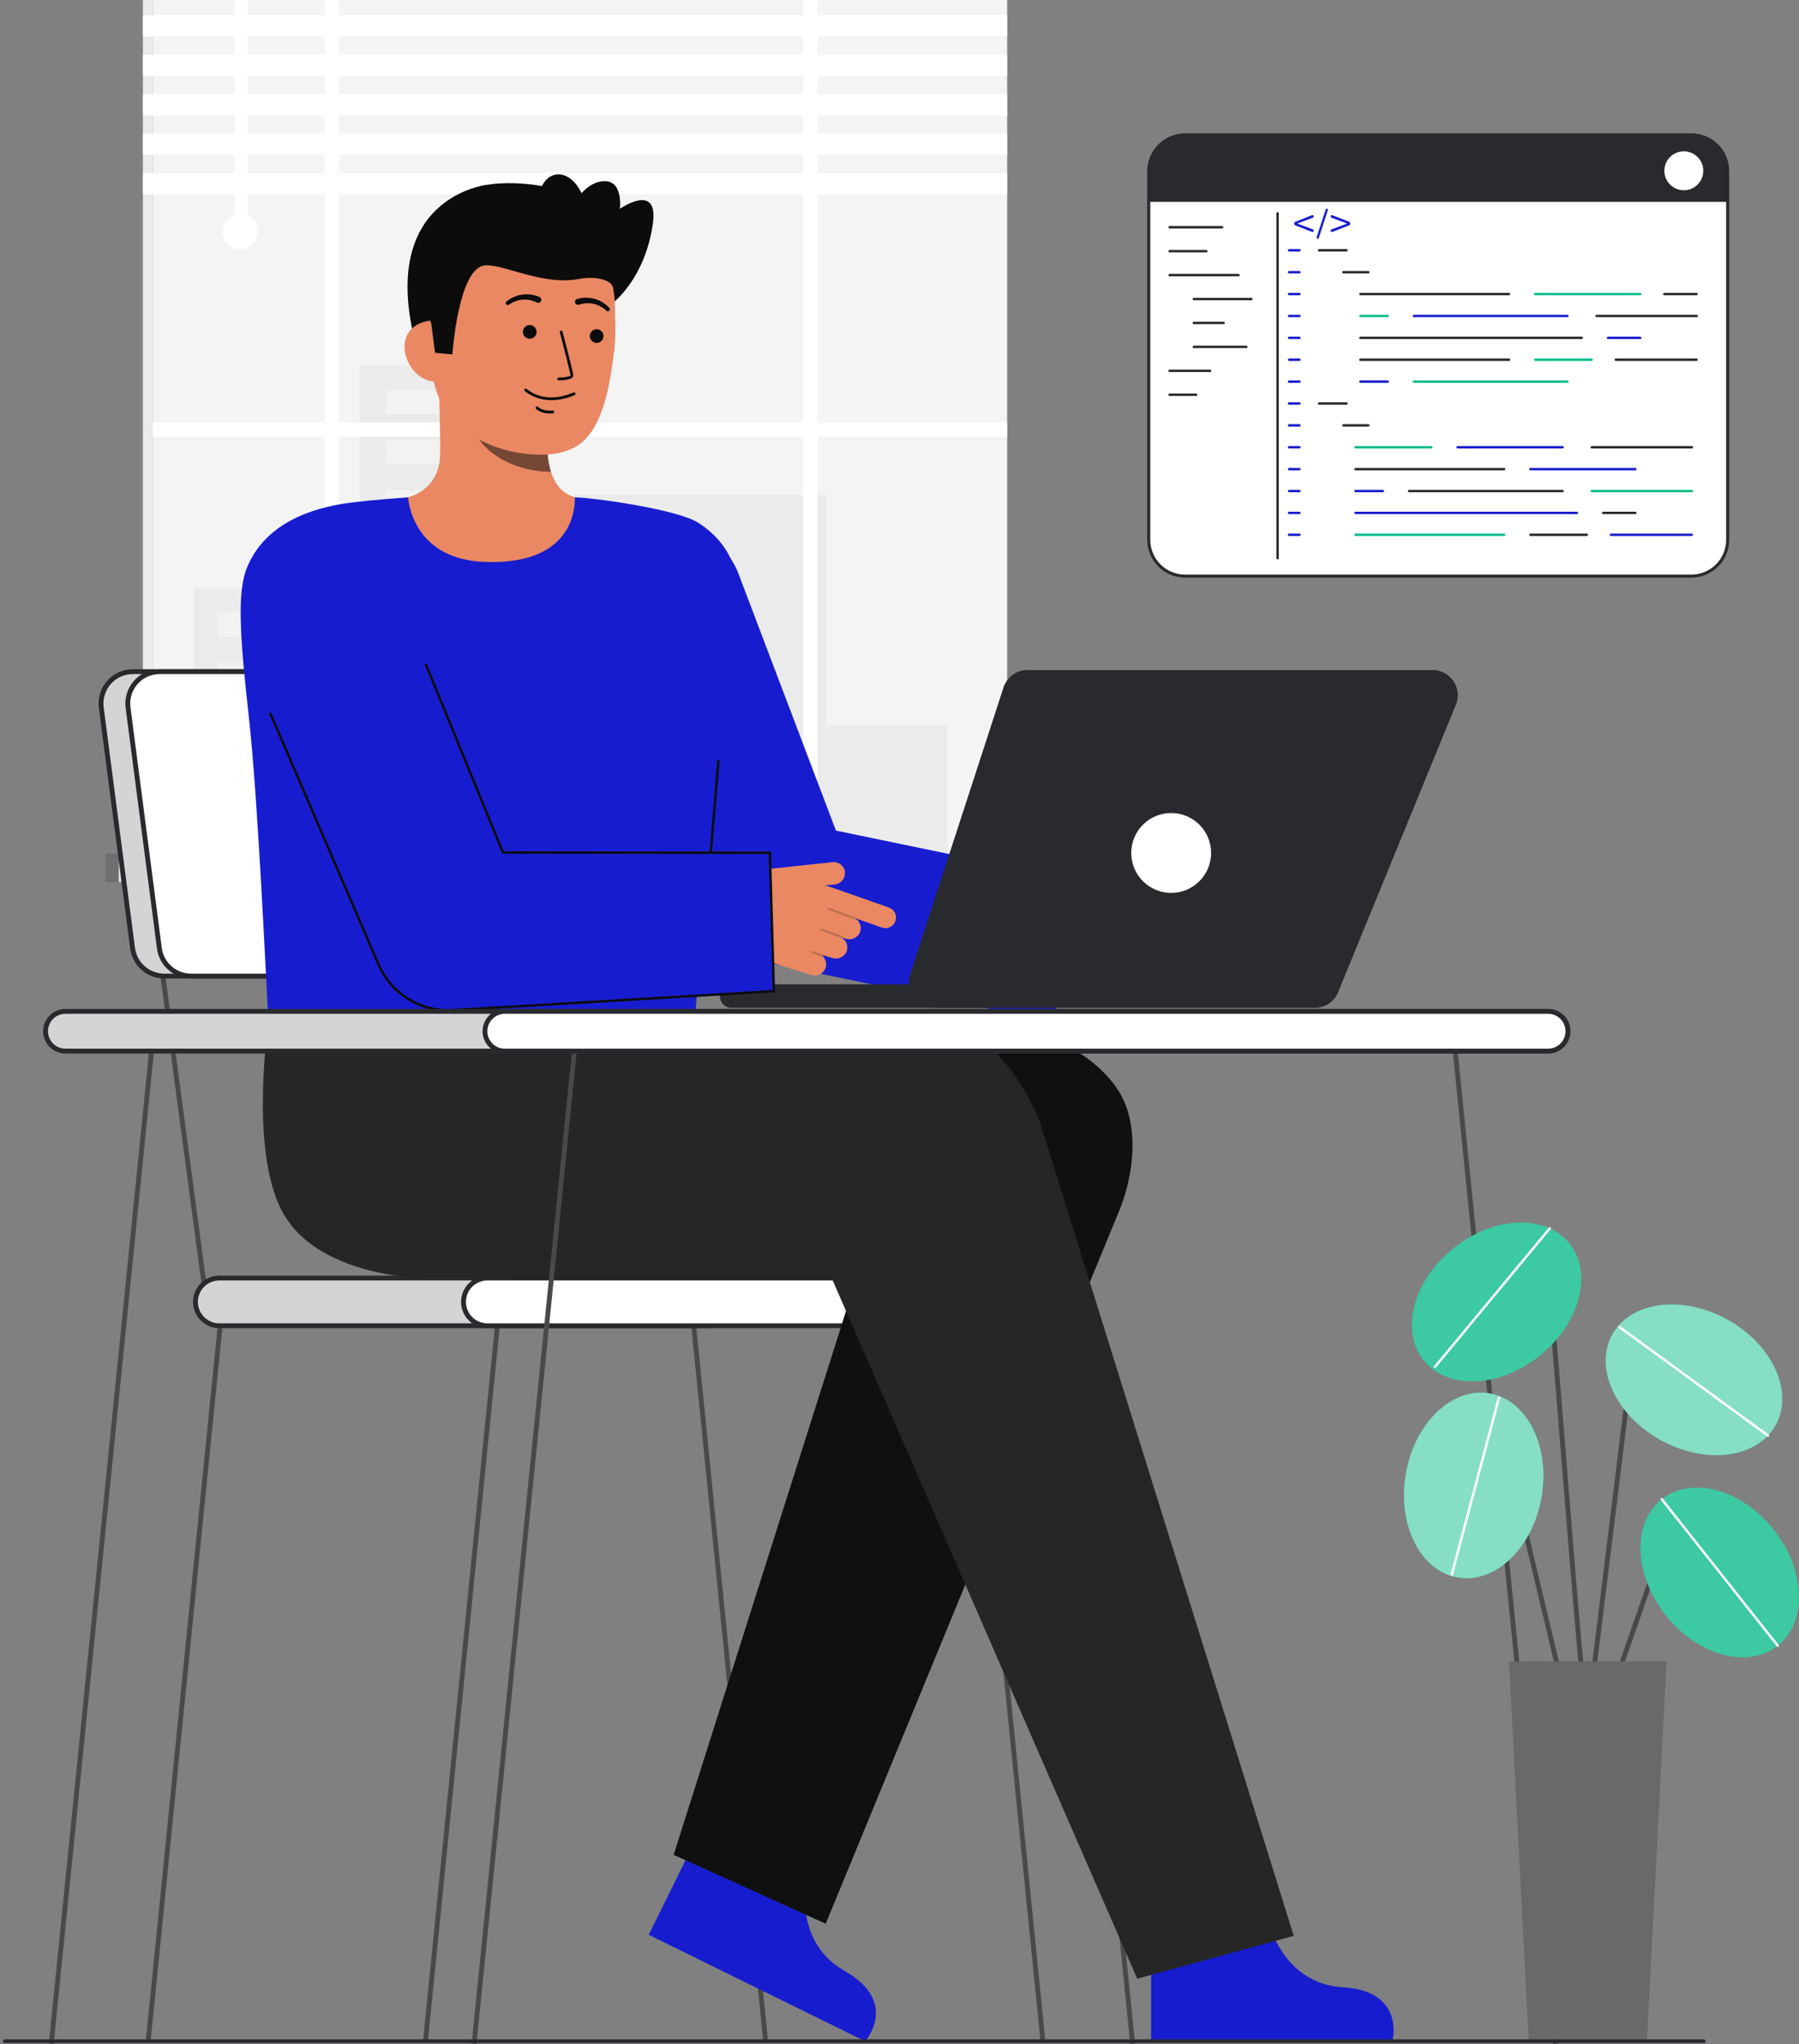 <svg width="419" height="476" viewBox="0 0 419 476" fill="none" xmlns="http://www.w3.org/2000/svg">
<rect x="0" y="0" width="419" height="476" fill="#808080" stroke="none"/>
<g clip-path="url(#clip0_69_1657)">
<path d="M393.935 134.159L276.005 134.159C273.763 134.159 271.613 133.269 270.028 131.684C268.443 130.099 267.553 127.949 267.553 125.707V39.856C267.553 37.615 268.443 35.467 270.027 33.882C271.611 32.298 273.76 31.408 276.001 31.408L393.939 31.408C396.18 31.408 398.329 32.298 399.913 33.882C401.497 35.467 402.387 37.615 402.387 39.856V125.707C402.387 127.949 401.497 130.099 399.912 131.684C398.327 133.269 396.177 134.159 393.935 134.159V134.159Z" fill="white"/>
<path d="M267.2 125.707V39.855C267.2 37.521 268.127 35.282 269.777 33.632C271.428 31.981 273.666 31.054 276.001 31.054H393.939C396.274 31.054 398.512 31.981 400.163 33.632C401.813 35.282 402.74 37.521 402.74 39.855V125.707C402.74 126.863 402.513 128.008 402.07 129.076C401.628 130.145 400.979 131.115 400.161 131.933C399.344 132.75 398.373 133.399 397.305 133.841C396.237 134.284 395.092 134.512 393.935 134.512H276.005C274.848 134.512 273.703 134.284 272.635 133.841C271.567 133.399 270.596 132.75 269.779 131.933C268.961 131.115 268.312 130.145 267.87 129.076C267.427 128.008 267.2 126.863 267.2 125.707V125.707ZM276.001 31.76C273.854 31.761 271.796 32.614 270.278 34.132C268.761 35.65 267.908 37.709 267.908 39.855V125.707C267.908 127.855 268.761 129.915 270.28 131.433C271.799 132.952 273.859 133.805 276.007 133.805H393.935C396.083 133.805 398.143 132.952 399.662 131.433C401.181 129.915 402.034 127.855 402.034 125.707V39.855C402.034 37.708 401.181 35.649 399.663 34.131C398.145 32.613 396.086 31.76 393.939 31.76H276.001Z" fill="#292A2E"/>
<path d="M267.553 39.854V47.007H402.386V39.854C402.386 37.614 401.496 35.465 399.912 33.88C398.327 32.296 396.179 31.406 393.938 31.406H276C274.891 31.406 273.793 31.625 272.768 32.049C271.743 32.474 270.812 33.096 270.027 33.881C269.243 34.665 268.621 35.596 268.196 36.621C267.772 37.646 267.553 38.745 267.553 39.854V39.854Z" fill="#292A2E"/>
<path d="M313.601 58.57H307.239C307.164 58.57 307.092 58.541 307.039 58.488C306.986 58.435 306.956 58.363 306.956 58.288C306.956 58.213 306.986 58.141 307.039 58.088C307.092 58.035 307.164 58.005 307.239 58.005H313.601C313.676 58.005 313.748 58.035 313.801 58.088C313.854 58.141 313.883 58.213 313.883 58.288C313.883 58.363 313.854 58.435 313.801 58.488C313.748 58.541 313.676 58.57 313.601 58.57V58.57Z" fill="#292A2E"/>
<path d="M302.65 58.57H300.243C300.168 58.57 300.096 58.541 300.043 58.488C299.99 58.435 299.96 58.363 299.96 58.288C299.96 58.213 299.99 58.141 300.043 58.088C300.096 58.035 300.168 58.005 300.243 58.005H302.65C302.725 58.005 302.797 58.035 302.85 58.088C302.903 58.141 302.933 58.213 302.933 58.288C302.933 58.363 302.903 58.435 302.85 58.488C302.797 58.541 302.725 58.57 302.65 58.57Z" fill="#171DCE"/>
<path d="M302.65 63.667H300.243C300.168 63.667 300.096 63.637 300.043 63.584C299.99 63.531 299.96 63.459 299.96 63.384C299.96 63.309 299.99 63.237 300.043 63.184C300.096 63.131 300.168 63.102 300.243 63.102H302.65C302.725 63.102 302.797 63.131 302.85 63.184C302.903 63.237 302.933 63.309 302.933 63.384C302.933 63.459 302.903 63.531 302.85 63.584C302.797 63.637 302.725 63.667 302.65 63.667Z" fill="#171DCE"/>
<path d="M302.65 68.763H300.243C300.168 68.763 300.096 68.733 300.043 68.68C299.99 68.627 299.96 68.555 299.96 68.48C299.96 68.405 299.99 68.334 300.043 68.281C300.096 68.228 300.168 68.198 300.243 68.198H302.65C302.725 68.198 302.797 68.228 302.85 68.281C302.903 68.334 302.933 68.405 302.933 68.48C302.933 68.555 302.903 68.627 302.85 68.68C302.797 68.733 302.725 68.763 302.65 68.763Z" fill="#171DCE"/>
<path d="M302.65 73.859H300.243C300.168 73.859 300.096 73.829 300.043 73.776C299.99 73.723 299.96 73.651 299.96 73.576C299.96 73.501 299.99 73.43 300.043 73.377C300.096 73.324 300.168 73.294 300.243 73.294H302.65C302.725 73.294 302.797 73.324 302.85 73.377C302.903 73.43 302.933 73.501 302.933 73.576C302.933 73.651 302.903 73.723 302.85 73.776C302.797 73.829 302.725 73.859 302.65 73.859Z" fill="#171DCE"/>
<path d="M302.65 78.955H300.243C300.168 78.955 300.096 78.926 300.043 78.873C299.99 78.82 299.96 78.748 299.96 78.673C299.96 78.598 299.99 78.526 300.043 78.473C300.096 78.42 300.168 78.39 300.243 78.39H302.65C302.725 78.39 302.797 78.42 302.85 78.473C302.903 78.526 302.933 78.598 302.933 78.673C302.933 78.748 302.903 78.82 302.85 78.873C302.797 78.926 302.725 78.955 302.65 78.955Z" fill="#171DCE"/>
<path d="M302.65 84.052H300.243C300.168 84.052 300.096 84.022 300.043 83.969C299.99 83.916 299.96 83.844 299.96 83.769C299.96 83.694 299.99 83.622 300.043 83.569C300.096 83.516 300.168 83.487 300.243 83.487H302.65C302.725 83.487 302.797 83.516 302.85 83.569C302.903 83.622 302.933 83.694 302.933 83.769C302.933 83.844 302.903 83.916 302.85 83.969C302.797 84.022 302.725 84.052 302.65 84.052Z" fill="#171DCE"/>
<path d="M302.65 89.148H300.243C300.168 89.148 300.096 89.118 300.043 89.065C299.99 89.012 299.96 88.94 299.96 88.865C299.96 88.79 299.99 88.719 300.043 88.665C300.096 88.612 300.168 88.583 300.243 88.583H302.65C302.725 88.583 302.797 88.612 302.85 88.665C302.903 88.719 302.933 88.79 302.933 88.865C302.933 88.94 302.903 89.012 302.85 89.065C302.797 89.118 302.725 89.148 302.65 89.148Z" fill="#171DCE"/>
<path d="M302.65 94.244H300.243C300.168 94.244 300.096 94.214 300.043 94.161C299.99 94.108 299.96 94.036 299.96 93.962C299.96 93.886 299.99 93.815 300.043 93.762C300.096 93.709 300.168 93.679 300.243 93.679H302.65C302.725 93.679 302.797 93.709 302.85 93.762C302.903 93.815 302.933 93.886 302.933 93.962C302.933 94.036 302.903 94.108 302.85 94.161C302.797 94.214 302.725 94.244 302.65 94.244Z" fill="#171DCE"/>
<path d="M302.65 99.34H300.243C300.168 99.34 300.096 99.31 300.043 99.257C299.99 99.204 299.96 99.133 299.96 99.058C299.96 98.983 299.99 98.911 300.043 98.858C300.096 98.805 300.168 98.775 300.243 98.775H302.65C302.725 98.775 302.797 98.805 302.85 98.858C302.903 98.911 302.933 98.983 302.933 99.058C302.933 99.133 302.903 99.204 302.85 99.257C302.797 99.31 302.725 99.34 302.65 99.34Z" fill="#171DCE"/>
<path d="M302.65 104.437H300.243C300.168 104.437 300.096 104.407 300.043 104.354C299.99 104.301 299.96 104.229 299.96 104.154C299.96 104.079 299.99 104.007 300.043 103.954C300.096 103.901 300.168 103.872 300.243 103.872H302.65C302.725 103.872 302.797 103.901 302.85 103.954C302.903 104.007 302.933 104.079 302.933 104.154C302.933 104.229 302.903 104.301 302.85 104.354C302.797 104.407 302.725 104.437 302.65 104.437Z" fill="#171DCE"/>
<path d="M302.65 109.533H300.243C300.168 109.533 300.096 109.503 300.043 109.45C299.99 109.397 299.96 109.325 299.96 109.25C299.96 109.175 299.99 109.103 300.043 109.051C300.096 108.998 300.168 108.968 300.243 108.968H302.65C302.725 108.968 302.797 108.998 302.85 109.051C302.903 109.103 302.933 109.175 302.933 109.25C302.933 109.325 302.903 109.397 302.85 109.45C302.797 109.503 302.725 109.533 302.65 109.533Z" fill="#171DCE"/>
<path d="M302.65 114.629H300.243C300.168 114.629 300.096 114.599 300.043 114.546C299.99 114.493 299.96 114.421 299.96 114.346C299.96 114.272 299.99 114.2 300.043 114.147C300.096 114.094 300.168 114.064 300.243 114.064H302.65C302.725 114.064 302.797 114.094 302.85 114.147C302.903 114.2 302.933 114.272 302.933 114.346C302.933 114.421 302.903 114.493 302.85 114.546C302.797 114.599 302.725 114.629 302.65 114.629Z" fill="#171DCE"/>
<path d="M302.65 119.725H300.243C300.168 119.725 300.096 119.695 300.043 119.642C299.99 119.589 299.96 119.518 299.96 119.443C299.96 119.368 299.99 119.296 300.043 119.243C300.096 119.19 300.168 119.16 300.243 119.16H302.65C302.725 119.16 302.797 119.19 302.85 119.243C302.903 119.296 302.933 119.368 302.933 119.443C302.933 119.518 302.903 119.589 302.85 119.642C302.797 119.695 302.725 119.725 302.65 119.725Z" fill="#171DCE"/>
<path d="M302.65 124.822H300.243C300.168 124.822 300.096 124.792 300.043 124.739C299.99 124.686 299.96 124.614 299.96 124.539C299.96 124.464 299.99 124.393 300.043 124.34C300.096 124.287 300.168 124.257 300.243 124.257H302.65C302.725 124.257 302.797 124.287 302.85 124.34C302.903 124.393 302.933 124.464 302.933 124.539C302.933 124.614 302.903 124.686 302.85 124.739C302.797 124.792 302.725 124.822 302.65 124.822Z" fill="#171DCE"/>
<path d="M318.686 63.667H312.888C312.814 63.667 312.742 63.637 312.689 63.584C312.636 63.531 312.606 63.459 312.606 63.384C312.606 63.309 312.636 63.237 312.689 63.184C312.742 63.132 312.814 63.102 312.888 63.102H318.686C318.761 63.102 318.833 63.132 318.886 63.184C318.939 63.237 318.968 63.309 318.968 63.384C318.968 63.459 318.939 63.531 318.886 63.584C318.833 63.637 318.761 63.667 318.686 63.667V63.667Z" fill="#292A2E"/>
<path d="M313.601 94.244H307.239C307.164 94.244 307.092 94.214 307.039 94.161C306.986 94.109 306.956 94.037 306.956 93.962C306.956 93.887 306.986 93.815 307.039 93.762C307.092 93.709 307.164 93.679 307.239 93.679H313.601C313.676 93.679 313.748 93.709 313.801 93.762C313.854 93.815 313.883 93.887 313.883 93.962C313.883 94.037 313.854 94.109 313.801 94.161C313.748 94.214 313.676 94.244 313.601 94.244V94.244Z" fill="#292A2E"/>
<path d="M318.686 99.34H312.888C312.814 99.34 312.742 99.311 312.689 99.258C312.636 99.205 312.606 99.133 312.606 99.058C312.606 98.983 312.636 98.911 312.689 98.858C312.742 98.805 312.814 98.775 312.888 98.775H318.686C318.761 98.775 318.833 98.805 318.886 98.858C318.939 98.911 318.968 98.983 318.968 99.058C318.968 99.133 318.939 99.205 318.886 99.258C318.833 99.311 318.761 99.34 318.686 99.34V99.34Z" fill="#292A2E"/>
<path d="M351.456 68.763H316.844C316.769 68.763 316.697 68.733 316.644 68.68C316.591 68.627 316.561 68.555 316.561 68.481C316.561 68.406 316.591 68.334 316.644 68.281C316.697 68.228 316.769 68.198 316.844 68.198H351.456C351.53 68.198 351.602 68.228 351.655 68.281C351.708 68.334 351.738 68.406 351.738 68.481C351.738 68.555 351.708 68.627 351.655 68.68C351.602 68.733 351.53 68.763 351.456 68.763V68.763Z" fill="#292A2E"/>
<path d="M382.014 68.763H357.573C357.498 68.763 357.426 68.733 357.373 68.68C357.32 68.627 357.29 68.555 357.29 68.481C357.29 68.406 357.32 68.334 357.373 68.281C357.426 68.228 357.498 68.198 357.573 68.198H382.014C382.089 68.198 382.161 68.228 382.214 68.281C382.267 68.334 382.297 68.406 382.297 68.481C382.297 68.555 382.267 68.627 382.214 68.68C382.161 68.733 382.089 68.763 382.014 68.763Z" fill="#0CBC8B"/>
<path d="M395.131 68.763H387.639C387.565 68.763 387.493 68.733 387.44 68.68C387.387 68.627 387.357 68.555 387.357 68.481C387.357 68.406 387.387 68.334 387.44 68.281C387.493 68.228 387.565 68.198 387.639 68.198H395.131C395.206 68.198 395.278 68.228 395.331 68.281C395.384 68.334 395.414 68.406 395.414 68.481C395.414 68.555 395.384 68.627 395.331 68.68C395.278 68.733 395.206 68.763 395.131 68.763Z" fill="#292A2E"/>
<path d="M368.405 78.955H316.844C316.769 78.955 316.697 78.926 316.644 78.873C316.591 78.82 316.561 78.748 316.561 78.673C316.561 78.598 316.591 78.526 316.644 78.473C316.697 78.42 316.769 78.39 316.844 78.39H368.405C368.48 78.39 368.552 78.42 368.605 78.473C368.658 78.526 368.688 78.598 368.688 78.673C368.688 78.748 368.658 78.82 368.605 78.873C368.552 78.926 368.48 78.955 368.405 78.955V78.955Z" fill="#292A2E"/>
<path d="M382.014 78.955H374.522C374.447 78.955 374.375 78.926 374.323 78.873C374.27 78.82 374.24 78.748 374.24 78.673C374.24 78.598 374.27 78.526 374.323 78.473C374.375 78.42 374.447 78.39 374.522 78.39H382.014C382.089 78.39 382.161 78.42 382.214 78.473C382.267 78.526 382.297 78.598 382.297 78.673C382.297 78.748 382.267 78.82 382.214 78.873C382.161 78.926 382.089 78.955 382.014 78.955Z" fill="#171DCE"/>
<path d="M323.206 73.859H316.844C316.769 73.859 316.697 73.829 316.644 73.776C316.591 73.724 316.561 73.652 316.561 73.577C316.561 73.502 316.591 73.43 316.644 73.377C316.697 73.324 316.769 73.294 316.844 73.294H323.206C323.281 73.294 323.353 73.324 323.406 73.377C323.459 73.43 323.488 73.502 323.488 73.577C323.488 73.652 323.459 73.724 323.406 73.776C323.353 73.829 323.281 73.859 323.206 73.859V73.859Z" fill="#0CBC8B"/>
<path d="M365.064 73.859H329.323C329.248 73.859 329.176 73.829 329.123 73.776C329.07 73.724 329.041 73.652 329.041 73.577C329.041 73.502 329.07 73.43 329.123 73.377C329.176 73.324 329.248 73.294 329.323 73.294H365.064C365.139 73.294 365.211 73.324 365.264 73.377C365.317 73.43 365.347 73.502 365.347 73.577C365.347 73.652 365.317 73.724 365.264 73.776C365.211 73.829 365.139 73.859 365.064 73.859Z" fill="#171DCE"/>
<path d="M395.18 73.859H371.867C371.792 73.859 371.72 73.829 371.667 73.776C371.614 73.724 371.584 73.652 371.584 73.577C371.584 73.502 371.614 73.43 371.667 73.377C371.72 73.324 371.792 73.294 371.867 73.294H395.179C395.254 73.294 395.326 73.324 395.379 73.377C395.432 73.43 395.462 73.502 395.462 73.577C395.462 73.652 395.432 73.724 395.379 73.776C395.326 73.829 395.254 73.859 395.179 73.859H395.18Z" fill="#292A2E"/>
<path d="M351.456 84.052H316.844C316.769 84.052 316.697 84.022 316.644 83.969C316.591 83.916 316.561 83.844 316.561 83.769C316.561 83.694 316.591 83.622 316.644 83.569C316.697 83.516 316.769 83.487 316.844 83.487H351.456C351.53 83.487 351.602 83.516 351.655 83.569C351.708 83.622 351.738 83.694 351.738 83.769C351.738 83.844 351.708 83.916 351.655 83.969C351.602 84.022 351.53 84.052 351.456 84.052V84.052Z" fill="#292A2E"/>
<path d="M370.714 84.052H357.573C357.498 84.052 357.426 84.022 357.373 83.969C357.32 83.916 357.29 83.844 357.29 83.769C357.29 83.694 357.32 83.622 357.373 83.569C357.426 83.516 357.498 83.487 357.573 83.487H370.714C370.789 83.487 370.861 83.516 370.914 83.569C370.967 83.622 370.997 83.694 370.997 83.769C370.997 83.844 370.967 83.916 370.914 83.969C370.861 84.022 370.789 84.052 370.714 84.052Z" fill="#0CBC8B"/>
<path d="M395.131 84.052H376.34C376.265 84.052 376.193 84.022 376.14 83.969C376.087 83.916 376.057 83.844 376.057 83.769C376.057 83.694 376.087 83.622 376.14 83.569C376.193 83.516 376.265 83.487 376.34 83.487H395.131C395.206 83.487 395.278 83.516 395.331 83.569C395.384 83.622 395.414 83.694 395.414 83.769C395.414 83.844 395.384 83.916 395.331 83.969C395.278 84.022 395.206 84.052 395.131 84.052Z" fill="#292A2E"/>
<path d="M323.206 89.148H316.844C316.769 89.148 316.697 89.118 316.644 89.065C316.591 89.012 316.561 88.94 316.561 88.865C316.561 88.79 316.591 88.719 316.644 88.665C316.697 88.612 316.769 88.583 316.844 88.583H323.206C323.281 88.583 323.353 88.612 323.406 88.665C323.459 88.719 323.488 88.79 323.488 88.865C323.488 88.94 323.459 89.012 323.406 89.065C323.353 89.118 323.281 89.148 323.206 89.148V89.148Z" fill="#171DCE"/>
<path d="M365.064 89.148H329.323C329.248 89.148 329.176 89.118 329.123 89.065C329.07 89.012 329.041 88.94 329.041 88.865C329.041 88.79 329.07 88.719 329.123 88.665C329.176 88.612 329.248 88.583 329.323 88.583H365.064C365.139 88.583 365.211 88.612 365.264 88.665C365.317 88.719 365.347 88.79 365.347 88.865C365.347 88.94 365.317 89.012 365.264 89.065C365.211 89.118 365.139 89.148 365.064 89.148Z" fill="#0CBC8B"/>
<path d="M350.325 109.533H315.713C315.638 109.533 315.566 109.503 315.513 109.45C315.46 109.397 315.431 109.325 315.431 109.25C315.431 109.175 315.46 109.103 315.513 109.051C315.566 108.998 315.638 108.968 315.713 108.968H350.325C350.4 108.968 350.472 108.998 350.525 109.051C350.578 109.103 350.608 109.175 350.608 109.25C350.608 109.325 350.578 109.397 350.525 109.45C350.472 109.503 350.4 109.533 350.325 109.533V109.533Z" fill="#292A2E"/>
<path d="M380.884 109.533H356.442C356.367 109.533 356.295 109.503 356.242 109.45C356.189 109.397 356.16 109.325 356.16 109.25C356.16 109.175 356.189 109.103 356.242 109.051C356.295 108.998 356.367 108.968 356.442 108.968H380.884C380.959 108.968 381.031 108.998 381.084 109.051C381.136 109.103 381.166 109.175 381.166 109.25C381.166 109.325 381.136 109.397 381.084 109.45C381.031 109.503 380.959 109.533 380.884 109.533Z" fill="#171DCE"/>
<path d="M333.375 104.437H315.713C315.638 104.437 315.566 104.407 315.513 104.354C315.46 104.301 315.431 104.229 315.431 104.154C315.431 104.079 315.46 104.007 315.513 103.954C315.566 103.901 315.638 103.872 315.713 103.872H333.375C333.45 103.872 333.522 103.901 333.575 103.954C333.628 104.007 333.658 104.079 333.658 104.154C333.658 104.229 333.628 104.301 333.575 104.354C333.522 104.407 333.45 104.437 333.375 104.437V104.437Z" fill="#0CBC8B"/>
<path d="M363.934 104.437H339.492C339.418 104.437 339.346 104.407 339.293 104.354C339.24 104.301 339.21 104.229 339.21 104.154C339.21 104.079 339.24 104.007 339.293 103.954C339.346 103.901 339.418 103.872 339.492 103.872H363.934C364.009 103.872 364.081 103.901 364.134 103.954C364.187 104.007 364.217 104.079 364.217 104.154C364.217 104.229 364.187 104.301 364.134 104.354C364.081 104.407 364.009 104.437 363.934 104.437Z" fill="#171DCE"/>
<path d="M394.05 104.437H370.737C370.662 104.437 370.59 104.407 370.537 104.354C370.484 104.301 370.454 104.229 370.454 104.154C370.454 104.079 370.484 104.007 370.537 103.954C370.59 103.901 370.662 103.872 370.737 103.872H394.049C394.124 103.872 394.196 103.901 394.248 103.954C394.301 104.007 394.331 104.079 394.331 104.154C394.331 104.229 394.301 104.301 394.248 104.354C394.196 104.407 394.124 104.437 394.049 104.437H394.05Z" fill="#292A2E"/>
<path d="M367.275 119.726H315.713C315.638 119.726 315.566 119.696 315.513 119.643C315.46 119.59 315.431 119.518 315.431 119.443C315.431 119.368 315.46 119.297 315.513 119.244C315.566 119.191 315.638 119.161 315.713 119.161H367.275C367.35 119.161 367.422 119.191 367.475 119.244C367.528 119.297 367.557 119.368 367.557 119.443C367.557 119.518 367.528 119.59 367.475 119.643C367.422 119.696 367.35 119.726 367.275 119.726V119.726Z" fill="#171DCE"/>
<path d="M380.884 119.726H373.392C373.317 119.726 373.245 119.696 373.192 119.643C373.139 119.59 373.109 119.518 373.109 119.443C373.109 119.368 373.139 119.297 373.192 119.244C373.245 119.191 373.317 119.161 373.392 119.161H380.884C380.959 119.161 381.03 119.191 381.083 119.244C381.136 119.297 381.166 119.368 381.166 119.443C381.166 119.518 381.136 119.59 381.083 119.643C381.03 119.696 380.959 119.726 380.884 119.726Z" fill="#292A2E"/>
<path d="M322.076 114.63H315.713C315.638 114.63 315.566 114.6 315.513 114.547C315.46 114.494 315.431 114.422 315.431 114.347C315.431 114.272 315.46 114.2 315.513 114.147C315.566 114.094 315.638 114.065 315.713 114.065H322.076C322.15 114.065 322.222 114.094 322.275 114.147C322.328 114.2 322.358 114.272 322.358 114.347C322.358 114.422 322.328 114.494 322.275 114.547C322.222 114.6 322.15 114.63 322.076 114.63V114.63Z" fill="#171DCE"/>
<path d="M363.934 114.63H328.193C328.118 114.63 328.046 114.6 327.993 114.547C327.94 114.494 327.91 114.422 327.91 114.347C327.91 114.272 327.94 114.2 327.993 114.147C328.046 114.094 328.118 114.065 328.193 114.065H363.934C364.009 114.065 364.081 114.094 364.134 114.147C364.187 114.2 364.217 114.272 364.217 114.347C364.217 114.422 364.187 114.494 364.134 114.547C364.081 114.6 364.009 114.63 363.934 114.63Z" fill="#292A2E"/>
<path d="M394.05 114.63H370.737C370.662 114.63 370.59 114.6 370.537 114.547C370.484 114.494 370.454 114.422 370.454 114.347C370.454 114.272 370.484 114.2 370.537 114.147C370.59 114.094 370.662 114.065 370.737 114.065H394.049C394.124 114.065 394.196 114.094 394.248 114.147C394.301 114.2 394.331 114.272 394.331 114.347C394.331 114.422 394.301 114.494 394.248 114.547C394.196 114.6 394.124 114.63 394.049 114.63H394.05Z" fill="#0CBC8B"/>
<path d="M350.325 124.822H315.713C315.638 124.822 315.566 124.792 315.513 124.739C315.46 124.686 315.431 124.614 315.431 124.54C315.431 124.465 315.46 124.393 315.513 124.34C315.566 124.287 315.638 124.257 315.713 124.257H350.325C350.4 124.257 350.472 124.287 350.525 124.34C350.578 124.393 350.608 124.465 350.608 124.54C350.608 124.614 350.578 124.686 350.525 124.739C350.472 124.792 350.4 124.822 350.325 124.822V124.822Z" fill="#0CBC8B"/>
<path d="M369.584 124.822H356.442C356.367 124.822 356.295 124.792 356.242 124.739C356.189 124.686 356.16 124.614 356.16 124.54C356.16 124.465 356.189 124.393 356.242 124.34C356.295 124.287 356.367 124.257 356.442 124.257H369.584C369.659 124.257 369.731 124.287 369.784 124.34C369.837 124.393 369.866 124.465 369.866 124.54C369.866 124.614 369.837 124.686 369.784 124.739C369.731 124.792 369.659 124.822 369.584 124.822Z" fill="#292A2E"/>
<path d="M394.001 124.822H375.209C375.134 124.822 375.062 124.792 375.01 124.739C374.957 124.686 374.927 124.614 374.927 124.54C374.927 124.465 374.957 124.393 375.01 124.34C375.062 124.287 375.134 124.257 375.209 124.257H394.001C394.076 124.257 394.148 124.287 394.201 124.34C394.254 124.393 394.283 124.465 394.283 124.54C394.283 124.614 394.254 124.686 394.201 124.739C394.148 124.792 394.076 124.822 394.001 124.822Z" fill="#171DCE"/>
<path d="M297.559 130.275C297.484 130.275 297.413 130.246 297.36 130.193C297.307 130.14 297.277 130.068 297.277 129.993V49.674C297.277 49.599 297.307 49.527 297.36 49.474C297.413 49.421 297.484 49.392 297.559 49.392C297.634 49.392 297.706 49.421 297.759 49.474C297.812 49.527 297.842 49.599 297.842 49.674V129.993C297.842 130.068 297.812 130.14 297.759 130.193C297.706 130.246 297.634 130.275 297.559 130.275Z" fill="#292A2E"/>
<path d="M392.172 44.305C394.675 44.305 396.704 42.276 396.704 39.773C396.704 37.269 394.675 35.24 392.172 35.24C389.668 35.24 387.639 37.269 387.639 39.773C387.639 42.276 389.668 44.305 392.172 44.305Z" fill="white"/>
<path d="M284.639 53.203H272.406C272.331 53.203 272.259 53.173 272.206 53.12C272.153 53.067 272.123 52.995 272.123 52.92C272.123 52.846 272.153 52.774 272.206 52.721C272.259 52.668 272.331 52.638 272.406 52.638H284.639C284.714 52.638 284.786 52.668 284.839 52.721C284.891 52.774 284.921 52.846 284.921 52.92C284.921 52.995 284.891 53.067 284.839 53.12C284.786 53.173 284.714 53.203 284.639 53.203Z" fill="#292A2E"/>
<path d="M280.953 58.775H272.406C272.331 58.775 272.259 58.745 272.206 58.692C272.153 58.639 272.123 58.567 272.123 58.492C272.123 58.417 272.153 58.346 272.206 58.293C272.259 58.24 272.331 58.21 272.406 58.21H280.953C281.028 58.21 281.1 58.24 281.153 58.293C281.206 58.346 281.236 58.417 281.236 58.492C281.236 58.567 281.206 58.639 281.153 58.692C281.1 58.745 281.028 58.775 280.953 58.775V58.775Z" fill="#292A2E"/>
<path d="M288.471 64.347H272.406C272.331 64.347 272.259 64.317 272.206 64.264C272.153 64.211 272.123 64.139 272.123 64.064C272.123 63.989 272.153 63.917 272.206 63.864C272.259 63.812 272.331 63.782 272.406 63.782H288.471C288.545 63.782 288.617 63.812 288.67 63.864C288.723 63.917 288.753 63.989 288.753 64.064C288.753 64.139 288.723 64.211 288.67 64.264C288.617 64.317 288.545 64.347 288.471 64.347V64.347Z" fill="#292A2E"/>
<path d="M291.468 69.919H278.055C277.981 69.919 277.909 69.889 277.856 69.836C277.803 69.783 277.773 69.711 277.773 69.636C277.773 69.561 277.803 69.49 277.856 69.436C277.909 69.383 277.981 69.354 278.055 69.354H291.468C291.543 69.354 291.615 69.383 291.668 69.436C291.721 69.49 291.751 69.561 291.751 69.636C291.751 69.711 291.721 69.783 291.668 69.836C291.615 69.889 291.543 69.919 291.468 69.919Z" fill="#292A2E"/>
<path d="M284.982 75.491H278.055C277.981 75.491 277.909 75.462 277.856 75.409C277.803 75.356 277.773 75.284 277.773 75.209C277.773 75.134 277.803 75.062 277.856 75.009C277.909 74.956 277.981 74.926 278.055 74.926H284.982C285.057 74.926 285.129 74.956 285.182 75.009C285.235 75.062 285.265 75.134 285.265 75.209C285.265 75.284 285.235 75.356 285.182 75.409C285.129 75.462 285.057 75.491 284.982 75.491Z" fill="#292A2E"/>
<path d="M290.289 81.063H278.055C277.981 81.063 277.909 81.034 277.856 80.981C277.803 80.928 277.773 80.856 277.773 80.781C277.773 80.706 277.803 80.634 277.856 80.581C277.909 80.528 277.981 80.498 278.055 80.498H290.289C290.364 80.498 290.435 80.528 290.488 80.581C290.541 80.634 290.571 80.706 290.571 80.781C290.571 80.856 290.541 80.928 290.488 80.981C290.435 81.034 290.364 81.063 290.289 81.063V81.063Z" fill="#292A2E"/>
<path d="M281.838 86.635H272.406C272.331 86.635 272.259 86.606 272.206 86.553C272.153 86.5 272.123 86.428 272.123 86.353C272.123 86.278 272.153 86.206 272.206 86.153C272.259 86.1 272.331 86.07 272.406 86.07H281.838C281.913 86.07 281.985 86.1 282.038 86.153C282.091 86.206 282.121 86.278 282.121 86.353C282.121 86.428 282.091 86.5 282.038 86.553C281.985 86.606 281.913 86.635 281.838 86.635Z" fill="#292A2E"/>
<path d="M278.596 92.207H272.406C272.331 92.207 272.259 92.177 272.206 92.124C272.153 92.071 272.123 91.999 272.123 91.924C272.123 91.849 272.153 91.777 272.206 91.724C272.259 91.671 272.331 91.642 272.406 91.642H278.596C278.671 91.642 278.742 91.671 278.795 91.724C278.848 91.777 278.878 91.849 278.878 91.924C278.878 91.999 278.848 92.071 278.795 92.124C278.742 92.177 278.671 92.207 278.596 92.207V92.207Z" fill="#292A2E"/>
<path d="M302.266 52.007V52.109L305.797 53.42C305.848 53.44 305.891 53.476 305.921 53.521C305.951 53.566 305.967 53.62 305.967 53.674V53.77C305.968 53.813 305.958 53.855 305.938 53.892C305.918 53.93 305.889 53.962 305.854 53.985C305.818 54.01 305.776 54.026 305.733 54.031C305.689 54.036 305.645 54.03 305.605 54.013L301.616 52.454C301.567 52.434 301.524 52.4 301.494 52.355C301.463 52.311 301.447 52.259 301.447 52.205V51.917C301.446 51.863 301.462 51.811 301.493 51.766C301.523 51.722 301.566 51.688 301.616 51.668L305.605 50.103C305.637 50.092 305.672 50.087 305.706 50.086C305.759 50.087 305.81 50.103 305.854 50.132C305.889 50.156 305.918 50.189 305.938 50.227C305.958 50.266 305.968 50.309 305.967 50.352V50.448C305.968 50.502 305.952 50.555 305.922 50.599C305.891 50.644 305.848 50.678 305.797 50.697L302.266 52.007Z" fill="#171DCE"/>
<path d="M309.266 48.951L307.152 55.42C307.135 55.474 307.101 55.521 307.056 55.555C307.01 55.588 306.955 55.606 306.898 55.606C306.857 55.607 306.817 55.598 306.78 55.579C306.744 55.56 306.713 55.533 306.689 55.499C306.664 55.466 306.647 55.427 306.639 55.386C306.631 55.344 306.633 55.302 306.645 55.262L308.757 48.798C308.775 48.743 308.81 48.695 308.856 48.661C308.903 48.626 308.959 48.607 309.017 48.606C309.058 48.606 309.098 48.616 309.135 48.634C309.171 48.653 309.202 48.68 309.226 48.714C309.251 48.747 309.268 48.786 309.275 48.827C309.282 48.869 309.279 48.911 309.266 48.951V48.951Z" fill="#171DCE"/>
<path d="M314.455 51.917V52.205C314.455 52.258 314.44 52.31 314.411 52.355C314.382 52.399 314.34 52.434 314.291 52.454L310.296 54.013C310.257 54.03 310.214 54.036 310.171 54.031C310.129 54.026 310.088 54.01 310.053 53.985C310.017 53.962 309.987 53.93 309.967 53.893C309.946 53.855 309.935 53.813 309.935 53.77V53.674C309.934 53.619 309.951 53.565 309.982 53.519C310.013 53.474 310.058 53.439 310.11 53.42L313.641 52.109V52.007L310.11 50.697C310.058 50.679 310.013 50.646 309.981 50.601C309.95 50.556 309.933 50.503 309.935 50.448V50.352C309.935 50.308 309.946 50.265 309.966 50.227C309.987 50.189 310.017 50.156 310.053 50.132C310.097 50.103 310.148 50.088 310.2 50.086C310.233 50.086 310.266 50.092 310.296 50.103L314.291 51.668C314.34 51.688 314.383 51.722 314.412 51.767C314.441 51.811 314.456 51.864 314.455 51.917Z" fill="#171DCE"/>
<path d="M234.573 0H35.569V199.005H234.573V0Z" fill="#F4F4F4"/>
<path d="M35.569 0H33.288V199.005H35.569V0Z" fill="#F4F4F4"/>
<path opacity="0.05" d="M35.569 0H33.288V199.005H35.569V0Z" fill="#292A2E"/>
<path opacity="0.05" d="M83.778 137.131V85.064H126.429V115.314H192.493V168.874H220.572V199.005H192.493H187.084H45.142V137.131H83.778Z" fill="#292A2E"/>
<path opacity="0.34" d="M120.954 90.718H89.895V96.371H120.954V90.718Z" fill="#FFFFFA"/>
<path opacity="0.34" d="M120.954 102.432H89.895V108.085H120.954V102.432Z" fill="#FFFFFA"/>
<path opacity="0.34" d="M120.954 114.147H89.895V119.8H120.954V114.147Z" fill="#FFFFFA"/>
<path opacity="0.34" d="M56.373 142.618H50.649V148.271H56.373V142.618Z" fill="#FFFFFA"/>
<path opacity="0.34" d="M56.373 154.332H50.649V159.986H56.373V154.332Z" fill="#FFFFFA"/>
<path opacity="0.34" d="M56.373 166.047H50.649V171.701H56.373V166.047Z" fill="#FFFFFA"/>
<path opacity="0.34" d="M66.964 142.618H61.239V148.271H66.964V142.618Z" fill="#FFFFFA"/>
<path opacity="0.34" d="M66.964 154.332H61.239V159.986H66.964V154.332Z" fill="#FFFFFA"/>
<path opacity="0.34" d="M66.964 166.047H61.239V171.701H66.964V166.047Z" fill="#FFFFFA"/>
<path opacity="0.34" d="M77.268 142.618H71.543V148.271H77.268V142.618Z" fill="#FFFFFA"/>
<path opacity="0.34" d="M77.268 154.332H71.543V159.986H77.268V154.332Z" fill="#FFFFFA"/>
<path opacity="0.34" d="M77.268 166.047H71.543V171.701H77.268V166.047Z" fill="#FFFFFA"/>
<path d="M35.569 98.386H75.612V0H78.924V98.386H187.084V0H190.395V98.386H234.573V101.698H190.395V199.005H187.084V101.698H78.924V199.005H75.612V101.698H35.569V98.386Z" fill="white"/>
<path d="M242.501 198.764H27.642V205.383H242.501V198.764Z" fill="#F4F4F4"/>
<path opacity="0.1" d="M242.501 198.764H27.642V205.383H242.501V198.764Z" fill="#292A2E"/>
<path opacity="0.1" d="M27.641 198.764H24.539V205.383H27.641V198.764Z" fill="#292A2E"/>
<path opacity="0.1" d="M27.641 198.764H24.539V205.383H27.641V198.764Z" fill="#292A2E"/>
<path d="M33.288 8.472L234.573 8.472V3.552L33.288 3.552V8.472Z" fill="white"/>
<path d="M33.288 17.664L234.573 17.664V12.743L33.288 12.743V17.664Z" fill="white"/>
<path d="M33.288 26.855L234.573 26.855V21.934L33.288 21.934V26.855Z" fill="white"/>
<path d="M33.288 36.045L234.573 36.045V31.125L33.288 31.125V36.045Z" fill="white"/>
<path d="M33.288 45.235L234.573 45.235V40.315L33.288 40.315V45.235Z" fill="white"/>
<path d="M54.667 50.785H57.683L57.683 -8.39233e-05H54.667L54.667 50.785Z" fill="white"/>
<path d="M55.919 58.079C58.208 58.079 60.063 56.224 60.063 53.935C60.063 51.646 58.208 49.791 55.919 49.791C53.63 49.791 51.775 51.646 51.775 53.935C51.775 56.224 53.63 58.079 55.919 58.079Z" fill="white"/>
<path d="M35.045 475.62L33.935 475.406L51.279 303.066L52.388 303.279L35.045 475.62Z" fill="#494949"/>
<path d="M99.623 475.62L98.513 475.406L115.856 303.066L116.965 303.279L99.623 475.62Z" fill="#494949"/>
<path d="M242.367 475.62L243.477 475.406L226.134 303.066L225.024 303.279L242.367 475.62Z" fill="#494949"/>
<path d="M177.79 475.62L178.899 475.406L161.557 303.066L160.447 303.279L177.79 475.62Z" fill="#494949"/>
<path d="M154.79 227.219L153.67 227.368L163.802 303.249L164.922 303.099L154.79 227.219Z" fill="#494949"/>
<path d="M38.501 227.218L37.381 227.367L47.512 303.248L48.632 303.099L38.501 227.218Z" fill="#494949"/>
<path d="M164.824 297.616H51.08C48.011 297.616 45.523 300.104 45.523 303.173V303.173C45.523 306.242 48.011 308.73 51.08 308.73H164.824C167.893 308.73 170.381 306.242 170.381 303.173V303.173C170.381 300.104 167.893 297.616 164.824 297.616Z" fill="#292A2E"/>
<path opacity="0.8" d="M164.824 297.616H51.08C48.011 297.616 45.523 300.104 45.523 303.173V303.173C45.523 306.242 48.011 308.73 51.08 308.73H164.824C167.893 308.73 170.381 306.242 170.381 303.173V303.173C170.381 300.104 167.893 297.616 164.824 297.616Z" fill="white"/>
<path d="M164.824 309.294H51.08C50.276 309.294 49.48 309.136 48.737 308.828C47.995 308.521 47.32 308.07 46.752 307.501C46.183 306.933 45.732 306.258 45.425 305.515C45.117 304.773 44.959 303.977 44.959 303.173C44.959 302.369 45.117 301.573 45.425 300.83C45.732 300.087 46.183 299.412 46.752 298.844C47.32 298.276 47.995 297.825 48.737 297.517C49.48 297.209 50.276 297.051 51.08 297.051H164.824C165.628 297.051 166.424 297.209 167.167 297.517C167.909 297.825 168.584 298.276 169.153 298.844C169.721 299.412 170.172 300.087 170.48 300.83C170.787 301.573 170.946 302.369 170.946 303.173C170.946 303.977 170.787 304.773 170.48 305.515C170.172 306.258 169.721 306.933 169.153 307.501C168.584 308.07 167.909 308.521 167.167 308.828C166.424 309.136 165.628 309.294 164.824 309.294V309.294ZM51.08 298.181C50.425 298.181 49.776 298.31 49.17 298.561C48.564 298.812 48.014 299.18 47.55 299.643C47.087 300.107 46.719 300.657 46.468 301.262C46.218 301.868 46.089 302.517 46.089 303.173C46.089 303.828 46.218 304.477 46.468 305.083C46.719 305.689 47.087 306.239 47.55 306.702C48.014 307.166 48.564 307.534 49.17 307.784C49.776 308.035 50.425 308.164 51.08 308.164H164.824C165.479 308.164 166.129 308.035 166.734 307.784C167.34 307.534 167.89 307.166 168.354 306.702C168.817 306.239 169.185 305.689 169.436 305.083C169.687 304.477 169.816 303.828 169.816 303.173C169.816 302.517 169.687 301.868 169.436 301.262C169.185 300.657 168.817 300.107 168.354 299.643C167.89 299.18 167.34 298.812 166.734 298.561C166.129 298.31 165.479 298.181 164.824 298.181H51.08Z" fill="#292A2E"/>
<path d="M227.254 297.616H113.509C110.44 297.616 107.953 300.104 107.953 303.173V303.173C107.953 306.242 110.44 308.73 113.509 308.73H227.254C230.323 308.73 232.81 306.242 232.81 303.173V303.173C232.81 300.104 230.323 297.616 227.254 297.616Z" fill="white"/>
<path d="M227.254 309.294H113.509C112.705 309.294 111.909 309.136 111.167 308.828C110.424 308.521 109.749 308.07 109.181 307.501C108.612 306.933 108.161 306.258 107.854 305.515C107.546 304.773 107.388 303.977 107.388 303.173C107.388 302.369 107.546 301.573 107.854 300.83C108.161 300.087 108.612 299.412 109.181 298.844C109.749 298.276 110.424 297.825 111.167 297.517C111.909 297.209 112.705 297.051 113.509 297.051H227.254C228.058 297.051 228.854 297.209 229.596 297.517C230.339 297.825 231.014 298.276 231.582 298.844C232.151 299.412 232.602 300.087 232.909 300.83C233.217 301.573 233.375 302.369 233.375 303.173C233.375 303.977 233.217 304.773 232.909 305.515C232.602 306.258 232.151 306.933 231.582 307.501C231.014 308.07 230.339 308.521 229.596 308.828C228.854 309.136 228.058 309.294 227.254 309.294V309.294ZM113.509 298.181C112.854 298.181 112.205 298.31 111.599 298.561C110.994 298.812 110.443 299.18 109.98 299.643C109.516 300.107 109.149 300.657 108.898 301.262C108.647 301.868 108.518 302.517 108.518 303.173C108.518 303.828 108.647 304.477 108.898 305.083C109.149 305.689 109.516 306.239 109.98 306.702C110.443 307.166 110.994 307.534 111.599 307.784C112.205 308.035 112.854 308.164 113.509 308.164H227.254C227.909 308.164 228.558 308.035 229.164 307.784C229.77 307.534 230.32 307.166 230.783 306.702C231.247 306.239 231.615 305.689 231.865 305.083C232.116 304.477 232.245 303.828 232.245 303.173C232.245 302.517 232.116 301.868 231.865 301.262C231.615 300.657 231.247 300.107 230.783 299.643C230.32 299.18 229.77 298.812 229.164 298.561C228.558 298.31 227.909 298.181 227.254 298.181H113.509Z" fill="#292A2E"/>
<path d="M148.559 227.292H38.246C36.443 227.292 34.701 226.636 33.345 225.445C31.99 224.255 31.114 222.613 30.881 220.824L23.585 164.789C23.448 163.741 23.537 162.677 23.845 161.666C24.152 160.656 24.672 159.722 25.369 158.929C26.067 158.135 26.925 157.499 27.887 157.064C28.85 156.628 29.894 156.403 30.95 156.403H141.262C143.066 156.403 144.808 157.059 146.163 158.249C147.518 159.44 148.394 161.082 148.627 162.871L155.923 218.907C156.06 219.954 155.971 221.018 155.664 222.029C155.356 223.039 154.836 223.972 154.139 224.766C153.442 225.56 152.584 226.196 151.622 226.631C150.66 227.067 149.616 227.292 148.559 227.292V227.292Z" fill="#292A2E"/>
<path opacity="0.8" d="M148.559 227.292H38.246C36.443 227.292 34.701 226.636 33.345 225.445C31.99 224.255 31.114 222.613 30.881 220.824L23.585 164.789C23.448 163.741 23.537 162.677 23.845 161.666C24.152 160.656 24.672 159.722 25.369 158.929C26.067 158.135 26.925 157.499 27.887 157.064C28.85 156.628 29.894 156.403 30.95 156.403H141.262C143.066 156.403 144.808 157.059 146.163 158.249C147.518 159.44 148.394 161.082 148.627 162.871L155.923 218.907C156.06 219.954 155.971 221.018 155.664 222.029C155.356 223.039 154.836 223.972 154.139 224.766C153.442 225.56 152.584 226.196 151.622 226.631C150.66 227.067 149.616 227.292 148.559 227.292V227.292Z" fill="white"/>
<path d="M148.559 227.857H38.246C36.306 227.853 34.434 227.145 32.977 225.865C31.519 224.585 30.576 222.82 30.321 220.897L23.024 164.861C22.878 163.734 22.973 162.589 23.304 161.501C23.635 160.414 24.194 159.409 24.945 158.555C25.695 157.701 26.618 157.017 27.654 156.548C28.69 156.08 29.814 155.837 30.95 155.837H141.262C143.202 155.842 145.074 156.55 146.531 157.829C147.989 159.109 148.932 160.875 149.187 162.798L156.484 218.834C156.631 219.961 156.535 221.106 156.204 222.193C155.873 223.281 155.314 224.285 154.564 225.139C153.814 225.993 152.89 226.677 151.855 227.146C150.819 227.615 149.696 227.857 148.559 227.857V227.857ZM30.95 156.967C29.974 156.967 29.01 157.176 28.121 157.578C27.232 157.981 26.439 158.568 25.795 159.301C25.151 160.035 24.671 160.897 24.386 161.83C24.102 162.764 24.02 163.747 24.146 164.715L31.443 220.751C31.662 222.402 32.472 223.918 33.723 225.017C34.974 226.116 36.582 226.723 38.247 226.727H148.559C149.535 226.727 150.499 226.518 151.388 226.116C152.277 225.713 153.07 225.126 153.714 224.392C154.357 223.659 154.837 222.797 155.122 221.864C155.406 220.93 155.488 219.947 155.362 218.979L148.066 162.944C147.848 161.293 147.038 159.777 145.786 158.678C144.535 157.579 142.928 156.972 141.262 156.968L30.95 156.967Z" fill="#292A2E"/>
<path d="M154.797 227.292H44.484C42.68 227.292 40.938 226.636 39.583 225.445C38.228 224.255 37.352 222.613 37.12 220.824L29.82 164.789C29.684 163.741 29.773 162.677 30.08 161.666C30.388 160.656 30.908 159.723 31.605 158.929C32.302 158.135 33.16 157.5 34.123 157.064C35.085 156.628 36.129 156.403 37.185 156.403H147.5C149.304 156.403 151.046 157.059 152.401 158.249C153.756 159.44 154.632 161.082 154.865 162.871L162.161 218.907C162.298 219.954 162.209 221.018 161.901 222.029C161.594 223.039 161.074 223.973 160.377 224.766C159.68 225.56 158.822 226.196 157.859 226.631C156.897 227.067 155.853 227.292 154.797 227.292V227.292Z" fill="white"/>
<path d="M154.797 227.857H44.484C42.544 227.853 40.672 227.145 39.215 225.865C37.757 224.585 36.814 222.82 36.559 220.897L29.262 164.861C29.116 163.734 29.211 162.589 29.542 161.501C29.873 160.414 30.432 159.41 31.182 158.556C31.933 157.702 32.856 157.017 33.892 156.549C34.927 156.08 36.051 155.837 37.187 155.837H147.5C149.44 155.842 151.312 156.55 152.769 157.83C154.227 159.11 155.17 160.875 155.425 162.798L162.722 218.834C162.869 219.961 162.773 221.106 162.442 222.193C162.111 223.281 161.551 224.285 160.801 225.139C160.051 225.993 159.128 226.677 158.092 227.146C157.057 227.614 155.933 227.857 154.797 227.857V227.857ZM37.187 156.967C36.212 156.968 35.247 157.176 34.358 157.579C33.47 157.982 32.677 158.569 32.033 159.303C31.39 160.036 30.91 160.898 30.625 161.831C30.341 162.765 30.259 163.748 30.385 164.716L37.679 220.751C37.898 222.402 38.708 223.917 39.96 225.016C41.211 226.115 42.818 226.723 44.484 226.727H154.797C155.773 226.727 156.737 226.519 157.626 226.116C158.515 225.714 159.308 225.126 159.952 224.393C160.596 223.66 161.077 222.798 161.361 221.864C161.645 220.93 161.727 219.947 161.601 218.979L154.304 162.944C154.085 161.293 153.275 159.777 152.024 158.678C150.773 157.579 149.165 156.972 147.5 156.968L37.187 156.967Z" fill="#292A2E"/>
<path d="M240.546 240.086L239.422 240.2L263.24 475.999L264.365 475.886L240.546 240.086Z" fill="#494949"/>
<path d="M142.909 70.377C142.909 70.377 150.239 64.844 152.056 52.108C153.462 42.247 144.366 48.636 144.366 48.636C144.366 48.636 145.309 41.525 140.128 42.231C134.947 42.937 132.049 50.406 132.049 50.406" fill="#0C0C0C"/>
<path d="M113.354 43.063C113.354 43.063 87.65 45.821 96.942 80.649L99.217 80.802L103.834 81.112" fill="#0C0C0C"/>
<path d="M138.604 117.025C138.491 117.01 137.236 137.816 113.063 136.004C96.328 134.751 90.361 116.995 89.977 116.995C91.782 116.612 94.011 116.03 94.898 115.83C96.829 115.382 98.578 114.356 99.912 112.89C101.246 111.423 102.102 109.585 102.366 107.62C102.855 104.671 102.027 89.581 102.28 86.596L127.969 92.33C127.61 98.633 125.098 113.244 133.901 115.83C135.369 116.258 136.947 116.651 138.604 117.025Z" fill="#E98862"/>
<path opacity="0.52" d="M128.33 109.859C127.928 108.562 127.668 107.225 127.557 105.872C127.275 102.784 127.332 99.674 127.727 96.598C122.505 95.894 117.586 93.739 113.529 90.378C113.052 92.14 110.429 99.838 111.156 101.512C112.526 104.677 118.976 109.859 128.33 109.859Z" fill="#0C0C0C"/>
<path d="M123.028 105.741C112.893 104.832 100.763 98.429 100.589 84.672L100.43 72.259C100.256 58.502 107.339 47.258 120.292 47.093C133.245 46.929 143.068 57.958 143.243 71.715L143.313 77.21C143.304 79.097 143.166 80.981 142.901 82.85C142.236 87.794 141.206 95.31 137.852 100.394C134.683 105.194 129.502 106.321 123.028 105.741Z" fill="#E98862"/>
<path d="M127.73 93.167C129.821 93.262 131.906 92.864 133.815 92.005C133.854 91.988 133.89 91.964 133.92 91.933C133.95 91.903 133.974 91.866 133.99 91.826C134.006 91.787 134.014 91.744 134.013 91.701C134.013 91.658 134.004 91.616 133.987 91.576C133.97 91.537 133.946 91.501 133.915 91.471C133.885 91.441 133.848 91.417 133.809 91.401C133.769 91.385 133.726 91.377 133.683 91.378C133.64 91.378 133.598 91.387 133.558 91.404C129.445 93.158 125.71 92.901 122.757 90.661C122.698 90.614 122.636 90.57 122.572 90.529C122.497 90.495 122.413 90.49 122.335 90.514C122.257 90.539 122.191 90.592 122.15 90.663C122.11 90.734 122.097 90.818 122.115 90.897C122.133 90.977 122.18 91.047 122.247 91.094C122.27 91.109 122.308 91.139 122.36 91.18C123.912 92.362 125.782 93.054 127.73 93.167V93.167Z" fill="#0C0C0C"/>
<path d="M127.632 96.265C128.01 96.288 128.389 96.279 128.766 96.238C128.852 96.229 128.931 96.186 128.985 96.119C129.04 96.051 129.065 95.965 129.056 95.879C129.047 95.793 129.004 95.714 128.936 95.659C128.869 95.605 128.783 95.579 128.697 95.588C126.433 95.829 125.352 94.792 125.307 94.747C125.245 94.686 125.162 94.651 125.076 94.651C124.989 94.651 124.906 94.685 124.845 94.747C124.783 94.808 124.749 94.891 124.749 94.978C124.748 95.064 124.783 95.147 124.844 95.209C125.623 95.872 126.609 96.246 127.632 96.265V96.265Z" fill="#0C0C0C"/>
<path d="M138.965 79.855C139.846 79.855 140.561 79.141 140.561 78.259C140.561 77.378 139.846 76.664 138.965 76.664C138.084 76.664 137.37 77.378 137.37 78.259C137.37 79.141 138.084 79.855 138.965 79.855Z" fill="#0C0C0C"/>
<path d="M123.378 78.877C124.259 78.877 124.974 78.162 124.974 77.281C124.974 76.4 124.259 75.686 123.378 75.686C122.497 75.686 121.783 76.4 121.783 77.281C121.783 78.162 122.497 78.877 123.378 78.877Z" fill="#0C0C0C"/>
<path d="M101.446 88.853C97.51 88.903 94.266 84.732 94.215 80.796C94.163 76.859 97.328 74.648 101.264 74.598L103.326 77.21L104.83 88.81L101.446 88.853Z" fill="#E98862"/>
<path d="M105.36 82.527C105.36 82.527 106.69 63.062 112.592 61.859C116.523 61.059 126.056 66.635 134.886 64.951C138.75 64.217 142.417 65.17 142.79 66.995C142.937 67.718 145.344 57.334 139.295 49.456C134.478 43.181 118.716 41.41 111.545 43.467C91.69 49.163 100.452 75.455 100.452 75.455L101.337 82.166L105.36 82.527Z" fill="#0C0C0C"/>
<path d="M130.107 88.572H130.133C131.401 88.559 133.527 88.397 133.519 87.448C133.51 86.661 131.273 78.196 131.017 77.233C130.992 77.153 130.938 77.086 130.865 77.045C130.792 77.004 130.706 76.994 130.625 77.015C130.544 77.037 130.475 77.088 130.431 77.16C130.388 77.231 130.374 77.317 130.392 77.399C131.386 81.148 132.867 86.92 132.873 87.455C132.75 87.681 131.44 87.914 130.126 87.928C130.044 87.93 129.965 87.963 129.906 88.021C129.847 88.08 129.813 88.158 129.81 88.241C129.808 88.324 129.837 88.405 129.892 88.466C129.948 88.528 130.025 88.566 130.107 88.573V88.572Z" fill="#0C0C0C"/>
<path d="M134.437 69.607C135.77 69.24 137.177 69.24 138.511 69.607C139.165 69.783 139.79 70.057 140.364 70.419C140.931 70.773 141.451 71.197 141.911 71.682C141.999 71.767 142.051 71.884 142.054 72.007C142.057 72.13 142.012 72.249 141.929 72.339C141.845 72.429 141.73 72.483 141.607 72.489C141.484 72.495 141.364 72.453 141.272 72.371L141.243 72.346C140.817 71.952 140.342 71.612 139.831 71.335C139.329 71.061 138.789 70.863 138.228 70.75C137.124 70.519 135.979 70.583 134.908 70.936L134.862 70.952C134.686 71.014 134.491 71.004 134.322 70.923C134.153 70.843 134.023 70.698 133.96 70.521C133.898 70.344 133.908 70.15 133.989 69.981C134.07 69.812 134.214 69.682 134.391 69.619L134.437 69.607Z" fill="#0C0C0C"/>
<path d="M124.997 70.409C123.983 69.916 122.856 69.7 121.731 69.782C121.161 69.819 120.599 69.943 120.065 70.148C119.522 70.355 119.007 70.628 118.532 70.962L118.502 70.982C118.4 71.048 118.277 71.071 118.158 71.048C118.039 71.025 117.934 70.957 117.864 70.858C117.794 70.759 117.765 70.637 117.782 70.518C117.8 70.398 117.863 70.29 117.958 70.215C118.48 69.796 119.052 69.444 119.661 69.169C120.278 68.887 120.933 68.699 121.605 68.612C122.976 68.425 124.371 68.612 125.643 69.153C125.816 69.228 125.951 69.368 126.02 69.543C126.089 69.718 126.086 69.913 126.011 70.085C125.936 70.257 125.795 70.393 125.621 70.462C125.446 70.531 125.251 70.527 125.078 70.452L125.04 70.434L124.997 70.409Z" fill="#0C0C0C"/>
<path d="M132.54 56.208C135.453 55.599 137.089 51.629 136.193 47.341C135.297 43.052 132.209 40.069 129.295 40.678C126.381 41.287 124.746 45.257 125.642 49.545C126.538 53.834 129.626 56.816 132.54 56.208Z" fill="#0C0C0C"/>
<path d="M295.04 446.197C295.04 446.197 298.069 461.9 312.772 462.775C327.474 463.65 324.286 475.363 324.286 475.363H268.101V447.292L295.04 446.197Z" fill="#171DCE"/>
<path d="M188.15 436.282C188.15 436.282 183.937 451.71 196.744 458.985C209.55 466.26 201.519 475.363 201.519 475.363L151.104 450.56L163.494 425.371L188.15 436.282Z" fill="#171DCE"/>
<path d="M156.924 431.924L199.44 297.801H122.375C106.894 297.801 100.44 284.673 100.44 269.193C100.44 253.714 115.659 240.144 131.139 240.144H235.148C244.59 240.144 255.177 245.918 260.359 253.811C265.541 261.704 264.14 273.934 260.385 282.598L192.304 447.952" fill="#262626"/>
<path opacity="0.8" d="M156.924 431.924L199.44 297.801H122.375C106.894 297.801 100.44 284.673 100.44 269.193C100.44 253.714 115.659 240.144 131.139 240.144H235.148C244.59 240.144 255.177 245.918 260.359 253.811C265.541 261.704 264.14 273.934 260.385 282.598L192.304 447.952" fill="#0A0A0A"/>
<path d="M264.87 460.78L193.781 297.801L100.439 297.795C78.568 296.08 68.551 284.094 68.87 268.617C69.184 253.337 76.921 238.244 92.132 238.244H217.94C229.195 238.475 238.049 250.913 242.225 261.367L301.323 450.802" fill="#262626"/>
<path d="M62.504 238.431C62.504 238.431 58.358 265.464 64.929 280.493C73.132 299.257 103.884 297.795 103.884 297.795L102.151 238.244L62.504 238.431Z" fill="#262626"/>
<path d="M244.899 237.9L178.965 224.237C176.217 223.668 173.658 222.415 171.523 220.594C169.388 218.773 167.747 216.443 166.752 213.82L140.819 145.482C140.029 143.431 139.652 141.245 139.71 139.048C139.768 136.851 140.26 134.687 141.156 132.68C142.053 130.674 143.337 128.864 144.936 127.356C146.534 125.847 148.414 124.669 150.469 123.889C152.523 123.11 154.712 122.744 156.909 122.812C159.105 122.881 161.267 123.382 163.269 124.289C165.271 125.195 167.074 126.488 168.575 128.094C170.076 129.699 171.245 131.585 172.015 133.643L194.7 193.42L251.671 205.225C251.671 205.225 246.043 238.136 244.899 237.9Z" fill="#171DCE"/>
<path d="M168.639 162.836C167.878 171.782 162.481 227.59 161.746 238.608H62.547C61.977 228.671 60.127 186.479 57.965 167.046C55.902 148.502 55.154 137.919 57.53 132.157C61.721 121.993 72.209 118.336 81.243 117.112C86.759 116.366 95.056 115.83 95.056 115.83C95.056 115.83 95.759 130.042 112.51 130.833C135.312 131.906 133.79 115.83 133.903 115.83C137.597 115.83 157.705 118.517 162.733 121.794C169.835 126.423 171.933 132.73 172.016 138.526C172.112 145.199 169.502 152.691 168.639 162.836Z" fill="#171DCE"/>
<path d="M164.74 208.438H164.717C164.68 208.435 164.644 208.424 164.611 208.407C164.578 208.39 164.548 208.367 164.524 208.339C164.5 208.31 164.482 208.278 164.471 208.242C164.46 208.207 164.455 208.17 164.459 208.133L167.034 177.197C167.036 177.16 167.045 177.123 167.062 177.09C167.079 177.056 167.102 177.027 167.131 177.003C167.159 176.978 167.192 176.96 167.228 176.949C167.264 176.938 167.301 176.935 167.338 176.939C167.375 176.942 167.411 176.952 167.444 176.969C167.477 176.986 167.507 177.01 167.531 177.038C167.555 177.066 167.573 177.099 167.584 177.134C167.595 177.17 167.6 177.207 167.596 177.244L165.021 208.18C165.015 208.25 164.983 208.315 164.931 208.363C164.879 208.411 164.811 208.438 164.74 208.438Z" fill="#0C0C0C"/>
<path d="M211.985 227.004L233.751 160.096C234.133 158.92 234.878 157.895 235.878 157.169C236.879 156.442 238.083 156.051 239.32 156.051H333.646C334.571 156.051 335.482 156.27 336.306 156.689C337.129 157.109 337.842 157.718 338.385 158.466C338.928 159.214 339.287 160.08 339.431 160.993C339.575 161.906 339.502 162.84 339.216 163.719L311.8 230.63C311.417 231.806 310.673 232.83 309.672 233.557C308.672 234.283 307.467 234.675 306.231 234.675H217.554C216.629 234.675 215.718 234.456 214.894 234.036C214.07 233.617 213.357 233.008 212.814 232.259C212.271 231.511 211.912 230.645 211.768 229.731C211.624 228.818 211.698 227.884 211.985 227.004Z" fill="#292A2E"/>
<path d="M211.985 227.004L233.751 160.096C234.133 158.92 234.878 157.895 235.878 157.169C236.879 156.442 238.083 156.051 239.32 156.051H333.646C334.571 156.051 335.482 156.27 336.306 156.689C337.129 157.109 337.842 157.718 338.385 158.466C338.928 159.214 339.287 160.08 339.431 160.993C339.575 161.906 339.502 162.84 339.216 163.719L311.8 230.63C311.417 231.806 310.673 232.83 309.672 233.557C308.672 234.283 307.467 234.675 306.231 234.675H217.554C216.629 234.675 215.718 234.456 214.894 234.036C214.07 233.617 213.357 233.008 212.814 232.259C212.271 231.511 211.912 230.645 211.768 229.731C211.624 228.818 211.698 227.884 211.985 227.004Z" fill="#292A2E"/>
<path d="M229.74 229.247H170.38C168.901 229.247 167.702 230.446 167.702 231.925V231.994C167.702 233.473 168.901 234.672 170.38 234.672H229.74C231.219 234.672 232.418 233.473 232.418 231.994V231.925C232.418 230.446 231.219 229.247 229.74 229.247Z" fill="#292A2E"/>
<path d="M229.74 229.247H170.38C168.901 229.247 167.702 230.446 167.702 231.925V231.994C167.702 233.473 168.901 234.672 170.38 234.672H229.74C231.219 234.672 232.418 233.473 232.418 231.994V231.925C232.418 230.446 231.219 229.247 229.74 229.247Z" fill="#292A2E"/>
<path d="M272.775 207.926C277.911 207.926 282.075 203.762 282.075 198.626C282.075 193.49 277.911 189.326 272.775 189.326C267.639 189.326 263.475 193.49 263.475 198.626C263.475 203.762 267.639 207.926 272.775 207.926Z" fill="white"/>
<path d="M207.023 211.331L192.208 206.138L194.335 205.991C195.021 205.93 195.657 205.611 196.117 205.099C196.576 204.586 196.824 203.918 196.81 203.23C196.79 202.875 196.698 202.528 196.54 202.209C196.382 201.891 196.16 201.609 195.889 201.379C195.618 201.149 195.303 200.977 194.963 200.873C194.623 200.769 194.266 200.735 193.912 200.774L167.702 203.559L168.38 211.982C168.591 214.598 169.579 217.091 171.217 219.142C172.855 221.193 175.068 222.708 177.572 223.493L188.923 227.029C189.509 227.224 190.145 227.211 190.722 226.991C191.3 226.772 191.783 226.359 192.092 225.824C192.36 225.334 192.464 224.772 192.39 224.219C192.317 223.666 192.068 223.151 191.681 222.75C191.706 222.732 191.727 222.709 191.743 222.683C191.759 222.656 191.769 222.627 191.774 222.597C191.778 222.566 191.776 222.535 191.768 222.506C191.76 222.476 191.745 222.448 191.726 222.424L193.817 223.08C194.469 223.299 195.181 223.262 195.807 222.977C196.433 222.692 196.928 222.179 197.191 221.543C197.406 220.966 197.41 220.332 197.204 219.752C196.997 219.172 196.592 218.684 196.061 218.373C196.085 218.36 196.107 218.342 196.125 218.321L196.985 218.591C197.571 218.786 198.207 218.773 198.785 218.553C199.362 218.333 199.846 217.921 200.154 217.385C200.479 216.792 200.562 216.095 200.385 215.442C200.208 214.789 199.785 214.23 199.205 213.882C199.21 213.865 199.213 213.847 199.213 213.829L205.383 215.991C205.689 216.102 206.015 216.151 206.341 216.136C206.667 216.12 206.986 216.04 207.281 215.9C207.576 215.76 207.84 215.563 208.058 215.32C208.276 215.078 208.444 214.795 208.551 214.487C208.659 214.179 208.705 213.853 208.686 213.527C208.667 213.201 208.584 212.883 208.441 212.589C208.298 212.296 208.099 212.034 207.854 211.819C207.609 211.603 207.324 211.438 207.015 211.333L207.023 211.331Z" fill="#E98862"/>
<path opacity="0.2" d="M198.979 214.068C198.95 214.068 198.922 214.063 198.895 214.053L192.927 211.883C192.866 211.861 192.816 211.815 192.789 211.755C192.761 211.696 192.759 211.628 192.781 211.567C192.804 211.506 192.85 211.456 192.909 211.429C192.968 211.401 193.036 211.398 193.097 211.421L199.065 213.591C199.119 213.611 199.165 213.649 199.194 213.699C199.223 213.749 199.233 213.808 199.223 213.865C199.213 213.922 199.183 213.973 199.139 214.01C199.095 214.048 199.039 214.068 198.981 214.068H198.979Z" fill="#0A0A0A"/>
<path opacity="0.2" d="M195.962 218.407C195.933 218.407 195.906 218.402 195.879 218.392L191.176 216.723C191.144 216.713 191.116 216.697 191.091 216.675C191.066 216.654 191.046 216.628 191.032 216.598C191.017 216.569 191.009 216.537 191.007 216.504C191.005 216.472 191.01 216.439 191.02 216.408C191.031 216.377 191.048 216.349 191.07 216.324C191.092 216.3 191.119 216.281 191.149 216.267C191.178 216.253 191.211 216.245 191.243 216.244C191.276 216.243 191.309 216.249 191.339 216.26L196.044 217.929C196.098 217.948 196.144 217.987 196.173 218.037C196.203 218.087 196.213 218.145 196.204 218.202C196.194 218.259 196.164 218.311 196.12 218.349C196.076 218.386 196.02 218.407 195.962 218.407V218.407Z" fill="#0A0A0A"/>
<path opacity="0.2" d="M191.532 222.809C191.502 222.809 191.473 222.804 191.445 222.793L189.241 221.953C189.18 221.93 189.131 221.883 189.104 221.823C189.078 221.764 189.076 221.696 189.099 221.635C189.123 221.574 189.169 221.525 189.229 221.499C189.288 221.472 189.356 221.47 189.417 221.494L191.62 222.334C191.674 222.354 191.719 222.393 191.747 222.443C191.776 222.493 191.786 222.551 191.775 222.608C191.765 222.665 191.735 222.716 191.69 222.753C191.646 222.79 191.59 222.81 191.533 222.809H191.532Z" fill="#0A0A0A"/>
<path d="M179.303 198.574L117.154 198.532L93.642 141.179L58.568 155.925L87.902 223.995L88.188 224.673C89.623 227.981 92.041 230.769 95.113 232.658C98.185 234.547 101.764 235.446 105.364 235.233L180.241 230.81L179.303 198.574Z" fill="#171DCE"/>
<path d="M104.335 235.545C100.851 235.539 97.444 234.518 94.531 232.607C91.617 230.696 89.324 227.978 87.93 224.785L87.644 224.107L62.647 166.108L63.165 165.882L88.449 224.563C89.867 227.813 92.247 230.551 95.268 232.408C98.29 234.265 101.807 235.153 105.347 234.951L179.951 230.544L179.026 198.858L116.963 198.816L98.883 154.717L99.407 154.503L117.341 198.251L179.575 198.293L180.532 231.076L180.258 231.092L105.383 235.514C105.033 235.535 104.682 235.545 104.335 235.545Z" fill="#0C0C0C"/>
<path d="M35.208 240.09L11.373 475.887L12.497 476.001L36.332 240.203L35.208 240.09Z" fill="#494949"/>
<path d="M133.685 240.09L109.85 475.887L110.974 476.001L134.809 240.203L133.685 240.09Z" fill="#494949"/>
<path d="M339.023 240.086L337.899 240.2L361.717 475.999L362.842 475.886L339.023 240.086Z" fill="#494949"/>
<path d="M360.501 235.514H15.289C12.732 235.514 10.66 237.587 10.66 240.144C10.66 242.7 12.732 244.773 15.289 244.773H360.501C363.058 244.773 365.131 242.7 365.131 240.144C365.131 237.587 363.058 235.514 360.501 235.514Z" fill="#292A2E"/>
<path opacity="0.8" d="M360.501 235.514H15.289C12.732 235.514 10.66 237.587 10.66 240.144C10.66 242.7 12.732 244.773 15.289 244.773H360.501C363.058 244.773 365.131 242.7 365.131 240.144C365.131 237.587 363.058 235.514 360.501 235.514Z" fill="white"/>
<path d="M360.502 245.338H15.292C14.605 245.345 13.924 245.216 13.287 244.958C12.651 244.7 12.072 244.319 11.584 243.836C11.095 243.353 10.708 242.778 10.444 242.144C10.179 241.51 10.043 240.83 10.043 240.144C10.043 239.457 10.179 238.777 10.444 238.143C10.708 237.51 11.095 236.935 11.584 236.452C12.072 235.969 12.651 235.587 13.287 235.329C13.924 235.071 14.605 234.942 15.292 234.95H360.502C361.189 234.942 361.87 235.071 362.507 235.329C363.143 235.587 363.722 235.969 364.21 236.452C364.698 236.935 365.086 237.51 365.35 238.143C365.615 238.777 365.751 239.457 365.751 240.144C365.751 240.83 365.615 241.51 365.35 242.144C365.086 242.778 364.698 243.353 364.21 243.836C363.722 244.319 363.143 244.7 362.507 244.958C361.87 245.216 361.189 245.345 360.502 245.338ZM15.292 236.079C14.754 236.073 14.22 236.174 13.722 236.375C13.223 236.576 12.769 236.875 12.387 237.253C12.004 237.631 11.7 238.081 11.493 238.577C11.286 239.074 11.179 239.606 11.179 240.144C11.179 240.682 11.286 241.214 11.493 241.71C11.7 242.207 12.004 242.657 12.387 243.035C12.769 243.413 13.223 243.711 13.722 243.913C14.22 244.114 14.754 244.214 15.292 244.208H360.502C361.04 244.214 361.574 244.114 362.072 243.913C362.571 243.711 363.025 243.413 363.407 243.035C363.79 242.657 364.093 242.207 364.301 241.71C364.508 241.214 364.615 240.682 364.615 240.144C364.615 239.606 364.508 239.074 364.301 238.577C364.093 238.081 363.79 237.631 363.407 237.253C363.025 236.875 362.571 236.576 362.072 236.375C361.574 236.174 361.04 236.073 360.502 236.079H15.292Z" fill="#292A2E"/>
<path d="M360.501 235.514H117.531C114.974 235.514 112.901 237.587 112.901 240.144C112.901 242.7 114.974 244.773 117.531 244.773H360.501C363.058 244.773 365.131 242.7 365.131 240.144C365.131 237.587 363.058 235.514 360.501 235.514Z" fill="white"/>
<path d="M360.502 245.338H117.531C116.163 245.324 114.855 244.77 113.893 243.798C112.93 242.825 112.391 241.512 112.391 240.144C112.391 238.775 112.93 237.462 113.893 236.49C114.855 235.517 116.163 234.964 117.531 234.95H360.502C361.189 234.942 361.87 235.071 362.507 235.329C363.143 235.587 363.722 235.969 364.21 236.452C364.698 236.935 365.086 237.51 365.35 238.143C365.615 238.777 365.751 239.457 365.751 240.144C365.751 240.83 365.615 241.51 365.35 242.144C365.086 242.778 364.698 243.353 364.21 243.836C363.722 244.319 363.143 244.7 362.507 244.958C361.87 245.216 361.189 245.345 360.502 245.338ZM117.531 236.079C116.461 236.092 115.44 236.526 114.688 237.287C113.936 238.048 113.514 239.074 113.514 240.144C113.514 241.213 113.936 242.24 114.688 243.001C115.44 243.762 116.461 244.195 117.531 244.208H360.502C361.04 244.214 361.574 244.114 362.072 243.913C362.571 243.711 363.025 243.413 363.407 243.035C363.79 242.657 364.093 242.207 364.301 241.71C364.508 241.214 364.615 240.682 364.615 240.144C364.615 239.606 364.508 239.074 364.301 238.577C364.093 238.081 363.79 237.631 363.407 237.253C363.025 236.875 362.571 236.576 362.072 236.375C361.574 236.174 361.04 236.073 360.502 236.079H117.531Z" fill="#292A2E"/>
<path d="M369.813 400.828C369.739 400.829 369.665 400.814 369.597 400.786C369.528 400.757 369.466 400.715 369.413 400.663C368.617 399.867 367.32 385.262 363.825 341.778C362.395 323.985 361.044 307.179 360.058 296.965C359.988 296.236 359.705 296.151 359.612 296.123C358.262 295.716 354.159 298.952 351.868 301.786C351.773 301.902 351.637 301.977 351.488 301.992C351.339 302.008 351.189 301.964 351.073 301.87C350.956 301.776 350.882 301.639 350.866 301.49C350.85 301.341 350.894 301.192 350.988 301.075C352.504 299.201 357.442 294.29 359.937 295.041C360.44 295.192 361.067 295.63 361.183 296.857C362.17 307.079 363.521 323.89 364.951 341.687C367.075 368.112 369.481 398.049 370.272 399.934C370.332 400.018 370.368 400.118 370.376 400.221C370.384 400.325 370.363 400.429 370.315 400.521C370.268 400.614 370.196 400.691 370.107 400.745C370.019 400.8 369.917 400.828 369.813 400.828V400.828Z" fill="#494949"/>
<path d="M358.606 315.707C367.982 308.192 371.089 296.494 365.547 289.58C360.005 282.666 347.912 283.153 338.536 290.669C329.161 298.184 326.053 309.881 331.596 316.795C337.138 323.709 349.231 323.222 358.606 315.707Z" fill="#0CBC8B"/>
<path opacity="0.2" d="M358.606 315.707C367.982 308.192 371.089 296.494 365.547 289.58C360.005 282.666 347.912 283.153 338.536 290.669C329.161 298.184 326.053 309.881 331.596 316.795C337.138 323.709 349.231 323.222 358.606 315.707Z" fill="white"/>
<path d="M334.224 318.553C334.171 318.553 334.118 318.538 334.073 318.509C334.028 318.481 333.992 318.44 333.969 318.391C333.946 318.343 333.937 318.289 333.944 318.235C333.951 318.182 333.973 318.132 334.007 318.091L360.726 285.87C360.774 285.812 360.843 285.776 360.917 285.769C360.992 285.762 361.066 285.785 361.124 285.833C361.182 285.881 361.218 285.949 361.225 286.024C361.232 286.099 361.209 286.173 361.161 286.231L334.442 318.452C334.415 318.484 334.382 318.509 334.344 318.527C334.307 318.544 334.266 318.553 334.224 318.553V318.553Z" fill="white"/>
<path d="M375.64 393.921C375.55 393.921 375.461 393.9 375.381 393.858C375.301 393.817 375.232 393.757 375.18 393.683C375.128 393.61 375.094 393.525 375.081 393.436C375.069 393.347 375.077 393.256 375.107 393.17L385.144 364.307C385.44 363.459 385.943 362.699 386.609 362.096C387.274 361.493 388.08 361.067 388.953 360.856C389.826 360.645 390.738 360.657 391.605 360.89C392.473 361.123 393.268 361.57 393.917 362.19L399.224 367.258C399.332 367.362 399.395 367.504 399.399 367.654C399.402 367.804 399.346 367.949 399.242 368.057C399.139 368.166 398.996 368.229 398.846 368.232C398.697 368.235 398.551 368.179 398.443 368.076L393.137 363.007C392.624 362.517 391.997 362.164 391.312 361.98C390.627 361.797 389.907 361.787 389.218 361.954C388.529 362.12 387.893 362.457 387.367 362.933C386.842 363.409 386.444 364.009 386.211 364.678L376.175 393.542C376.136 393.653 376.064 393.749 375.968 393.817C375.873 393.885 375.758 393.921 375.64 393.921Z" fill="#494949"/>
<path d="M414.047 383.238C420.995 377.739 420.582 365.643 413.125 356.222C405.667 346.8 393.99 343.621 387.041 349.121C380.093 354.62 380.506 366.716 387.964 376.137C395.421 385.559 407.099 388.738 414.047 383.238Z" fill="#0CBC8B"/>
<path d="M365.256 398.988C365.13 398.988 365.006 398.945 364.907 398.866C364.807 398.787 364.737 398.678 364.707 398.554L347.861 328.131C347.746 327.651 347.501 327.212 347.152 326.862C346.804 326.513 346.366 326.266 345.886 326.149C345.407 326.033 344.905 326.05 344.434 326.2C343.964 326.351 343.545 326.628 343.222 327.001L338.029 333.001C337.981 333.058 337.922 333.105 337.855 333.139C337.789 333.172 337.716 333.193 337.642 333.199C337.568 333.204 337.493 333.195 337.422 333.172C337.351 333.149 337.285 333.111 337.229 333.062C337.172 333.014 337.126 332.954 337.093 332.887C337.06 332.82 337.04 332.748 337.035 332.673C337.03 332.599 337.04 332.524 337.064 332.453C337.088 332.383 337.126 332.317 337.175 332.261L342.367 326.262C342.826 325.731 343.423 325.337 344.091 325.124C344.759 324.911 345.474 324.886 346.155 325.052C346.837 325.218 347.46 325.57 347.955 326.067C348.45 326.564 348.798 327.188 348.961 327.871L365.803 398.294C365.837 398.439 365.812 398.592 365.734 398.719C365.656 398.846 365.53 398.937 365.385 398.972C365.343 398.982 365.3 398.987 365.256 398.988V398.988Z" fill="#494949"/>
<path d="M359.042 348.645C361.089 336.806 355.67 325.983 346.939 324.474C338.207 322.964 329.469 331.338 327.422 343.177C325.374 355.017 330.793 365.84 339.524 367.349C348.256 368.859 356.994 360.485 359.042 348.645Z" fill="#0CBC8B"/>
<path d="M369.813 400.828C369.79 400.828 369.767 400.827 369.744 400.824C369.67 400.815 369.599 400.792 369.534 400.755C369.47 400.719 369.413 400.67 369.367 400.611C369.322 400.553 369.288 400.486 369.268 400.414C369.248 400.343 369.243 400.268 369.252 400.194L380.007 312.871C380.124 311.92 380.514 311.022 381.129 310.287C381.743 309.552 382.558 309.01 383.473 308.726C384.389 308.443 385.367 308.429 386.289 308.688C387.212 308.947 388.041 309.467 388.675 310.185L400.968 324.109C401.067 324.221 401.118 324.368 401.109 324.518C401.099 324.667 401.031 324.807 400.919 324.906C400.806 325.005 400.659 325.056 400.509 325.047C400.36 325.037 400.22 324.969 400.121 324.857L387.828 310.933C387.337 310.378 386.697 309.976 385.984 309.776C385.271 309.576 384.515 309.586 383.807 309.805C383.1 310.025 382.47 310.443 381.995 311.012C381.52 311.58 381.219 312.273 381.129 313.009L370.374 400.332C370.357 400.469 370.291 400.595 370.188 400.686C370.084 400.778 369.951 400.828 369.813 400.828V400.828Z" fill="#494949"/>
<path d="M413.577 331.846C417.866 324.092 412.82 313.091 402.305 307.275C391.791 301.459 379.791 303.031 375.501 310.785C371.212 318.539 376.259 329.539 386.773 335.355C397.287 341.171 409.288 339.6 413.577 331.846Z" fill="#0CBC8B"/>
<path opacity="0.2" d="M414.047 383.238C420.995 377.739 420.582 365.643 413.125 356.222C405.667 346.8 393.99 343.621 387.041 349.121C380.093 354.62 380.506 366.716 387.964 376.137C395.421 385.559 407.099 388.738 414.047 383.238Z" fill="white"/>
<path opacity="0.5" d="M359.042 348.645C361.089 336.806 355.67 325.983 346.939 324.474C338.207 322.964 329.469 331.338 327.422 343.177C325.374 355.017 330.793 365.84 339.524 367.349C348.256 368.859 356.994 360.485 359.042 348.645Z" fill="white"/>
<path opacity="0.5" d="M413.577 331.846C417.866 324.092 412.82 313.091 402.305 307.275C391.791 301.459 379.791 303.031 375.501 310.785C371.212 318.539 376.259 329.539 386.773 335.355C397.287 341.171 409.288 339.6 413.577 331.846Z" fill="white"/>
<path d="M383.569 474.922H356.057L351.497 386.894H388.128L383.569 474.922Z" fill="#292A2E"/>
<path opacity="0.3" d="M383.569 474.922H356.057L351.497 386.894H388.128L383.569 474.922Z" fill="white"/>
<path d="M414.048 383.517C414.005 383.517 413.963 383.507 413.925 383.489C413.887 383.47 413.853 383.443 413.827 383.41L386.82 349.292C386.773 349.233 386.752 349.158 386.761 349.084C386.769 349.01 386.807 348.942 386.866 348.895C386.925 348.849 386.999 348.827 387.074 348.836C387.148 348.845 387.216 348.882 387.263 348.941L414.269 383.059C414.303 383.1 414.323 383.15 414.329 383.203C414.335 383.256 414.326 383.31 414.303 383.357C414.279 383.405 414.243 383.446 414.198 383.474C414.153 383.502 414.101 383.517 414.048 383.517V383.517Z" fill="white"/>
<path d="M411.781 334.579C411.721 334.579 411.662 334.559 411.614 334.523L377.056 309.289C376.995 309.245 376.955 309.179 376.943 309.105C376.932 309.03 376.95 308.955 376.994 308.894C377.039 308.834 377.105 308.793 377.179 308.782C377.253 308.77 377.329 308.788 377.389 308.833L411.948 334.067C411.995 334.103 412.03 334.152 412.048 334.209C412.065 334.265 412.065 334.326 412.046 334.382C412.027 334.439 411.991 334.487 411.943 334.522C411.895 334.557 411.837 334.575 411.778 334.575L411.781 334.579Z" fill="white"/>
<path d="M338.12 366.981C338.095 366.981 338.071 366.978 338.047 366.971C337.975 366.952 337.913 366.905 337.875 366.84C337.838 366.775 337.828 366.698 337.847 366.626L348.848 325.408C348.869 325.337 348.916 325.278 348.98 325.242C349.045 325.206 349.12 325.196 349.191 325.215C349.262 325.234 349.323 325.28 349.361 325.343C349.399 325.406 349.41 325.482 349.394 325.553L338.393 366.771C338.377 366.831 338.341 366.885 338.292 366.923C338.243 366.961 338.182 366.981 338.12 366.981V366.981Z" fill="white"/>
<path d="M396.852 475.716H1.119C1.014 475.716 0.913 475.674 0.839 475.6C0.765 475.526 0.723 475.425 0.723 475.32C0.723 475.215 0.765 475.115 0.839 475.041C0.913 474.966 1.014 474.925 1.119 474.925H396.851C396.956 474.925 397.056 474.966 397.13 475.041C397.205 475.115 397.246 475.215 397.246 475.32C397.246 475.425 397.205 475.526 397.13 475.6C397.056 475.674 396.956 475.716 396.851 475.716H396.852Z" fill="#292A2E"/>
<g opacity="0.65">
<path d="M396.852 475.716H1.119C1.014 475.716 0.913 475.674 0.839 475.6C0.765 475.526 0.723 475.425 0.723 475.32C0.723 475.215 0.765 475.115 0.839 475.041C0.913 474.966 1.014 474.925 1.119 474.925H396.851C396.956 474.925 397.056 474.966 397.13 475.041C397.205 475.115 397.246 475.215 397.246 475.32C397.246 475.425 397.205 475.526 397.13 475.6C397.056 475.674 396.956 475.716 396.851 475.716H396.852Z" fill="#292A2E"/>
</g>
</g>
<defs>
<clipPath id="clip0_69_1657">
<rect width="418.277" height="476" fill="white" transform="translate(0.723)"/>
</clipPath>
</defs>
</svg>
